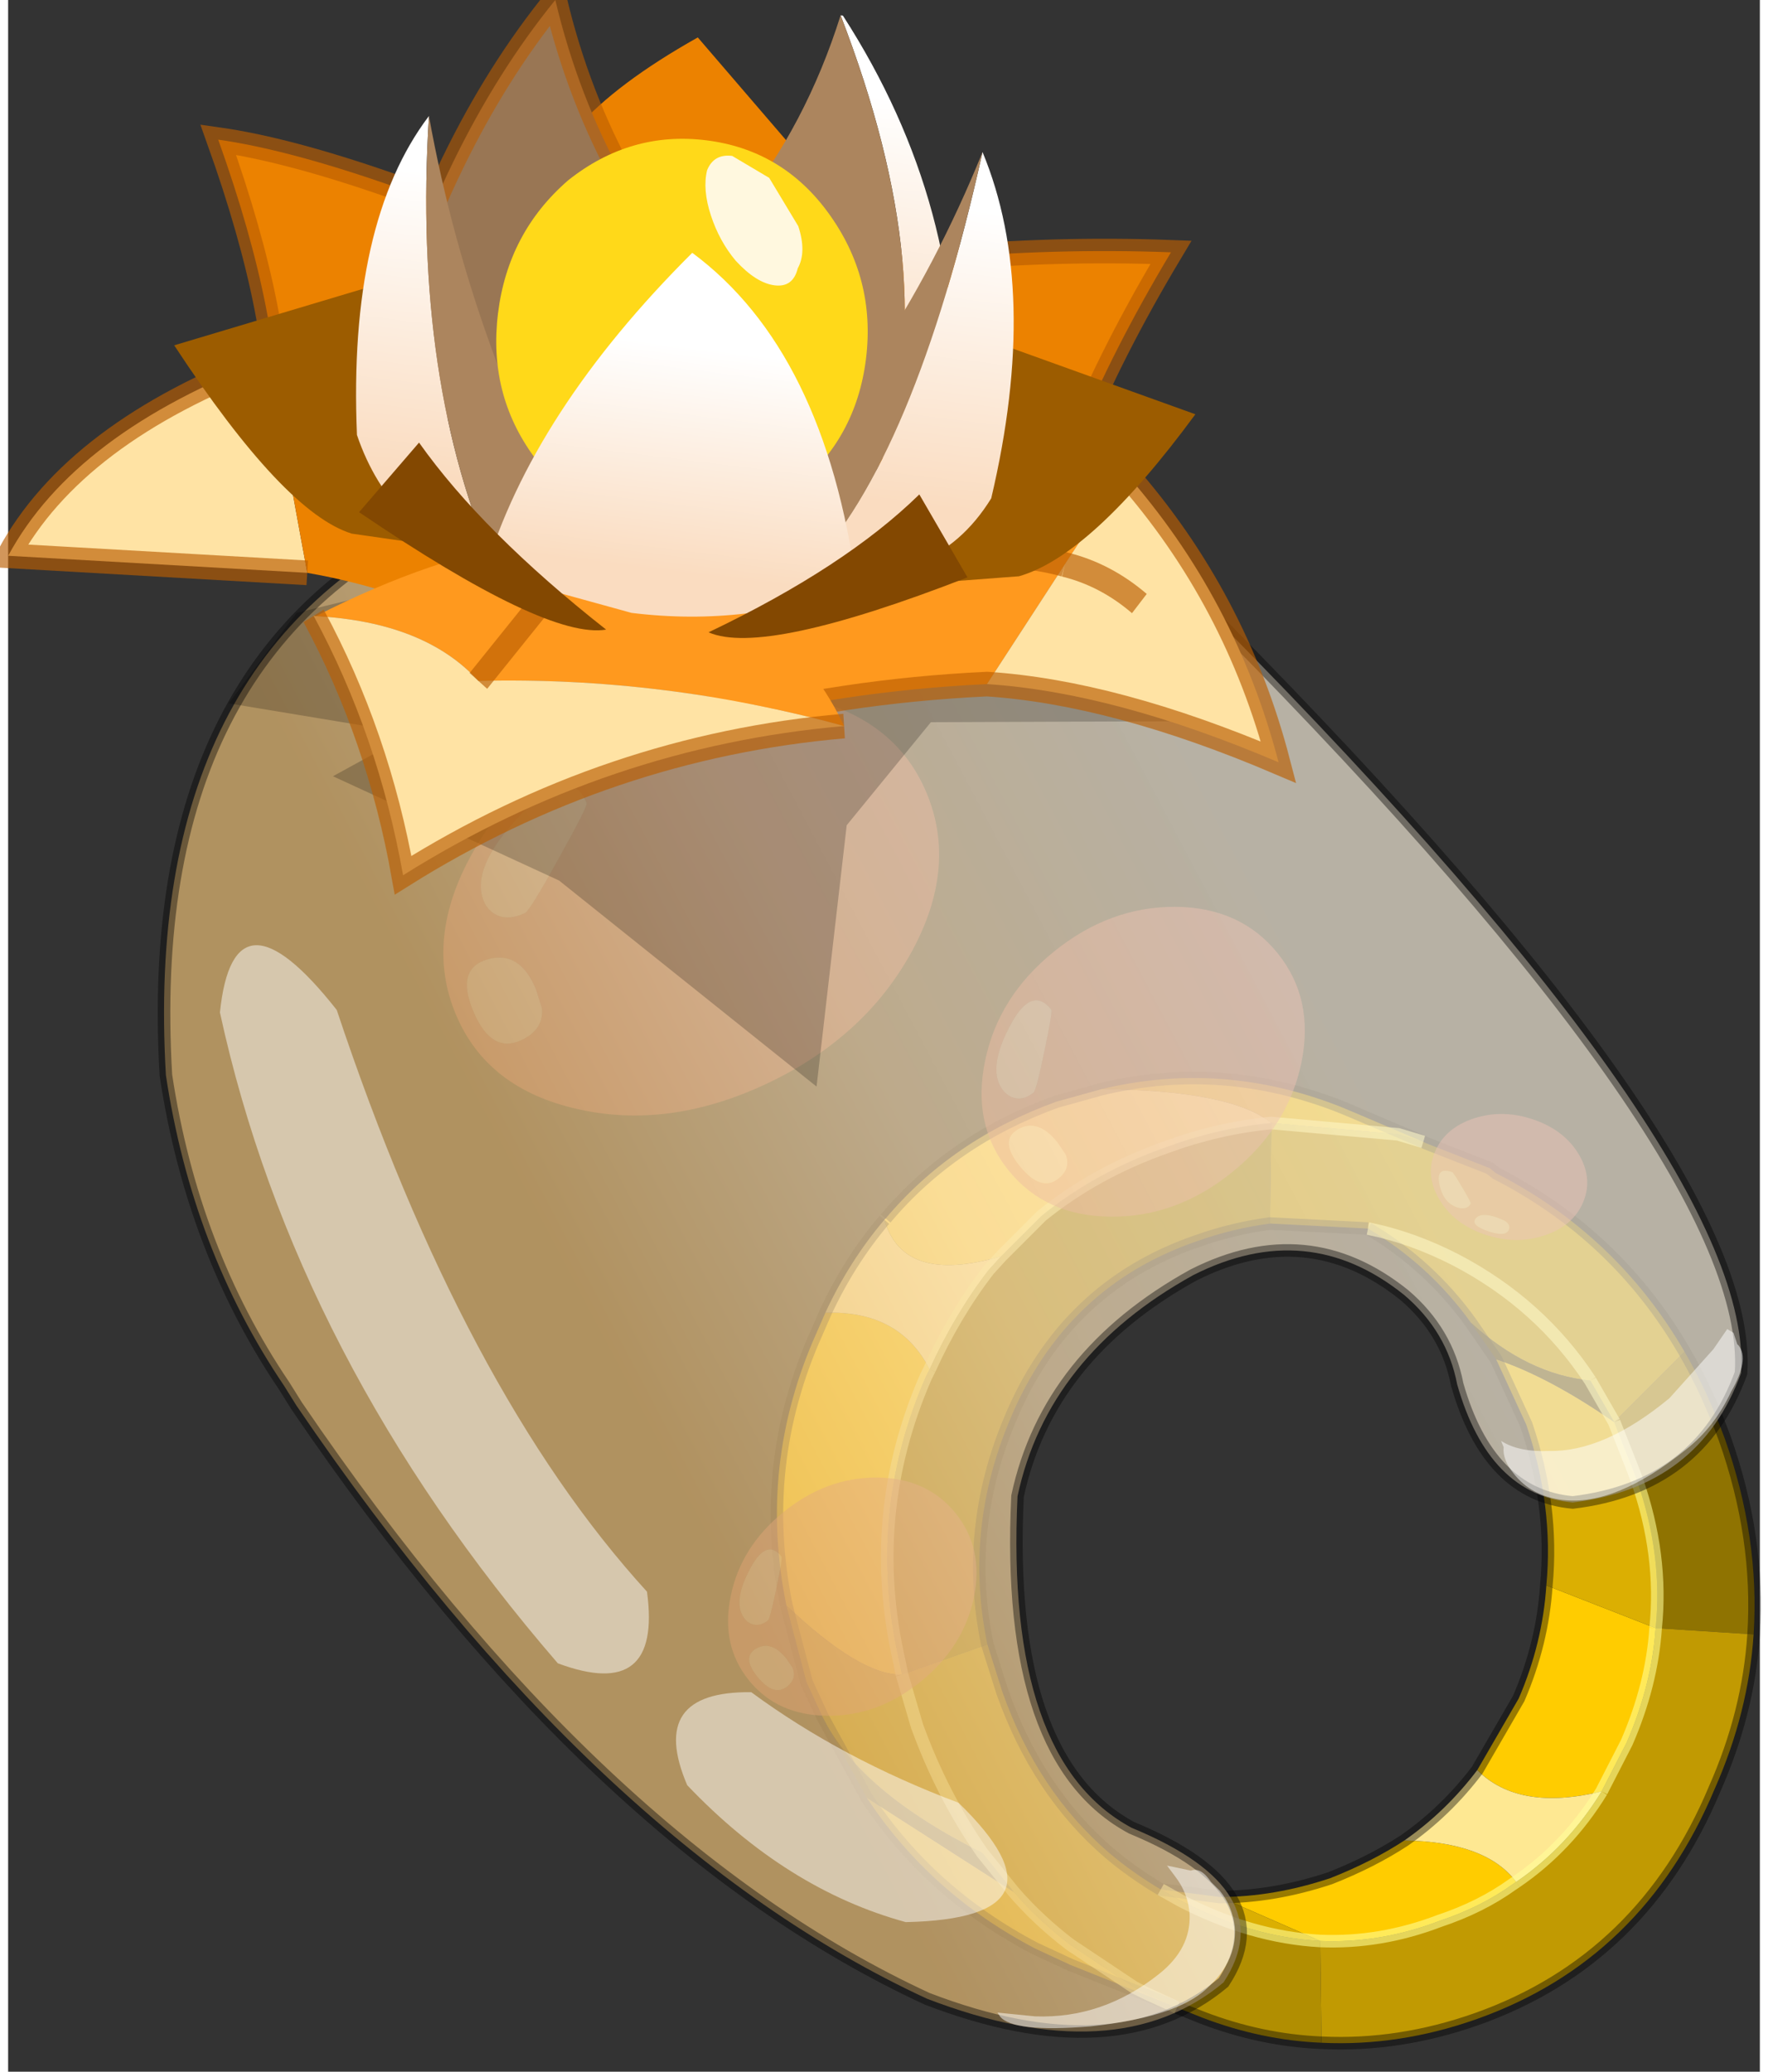 <svg width="70" height="82" viewBox="241.37 161.36 69.729 82.442" xmlns="http://www.w3.org/2000/svg" xmlns:xlink="http://www.w3.org/1999/xlink"><rect x="241.37" y="161.36" width="69.729" height="82.442" fill="#333333" stroke="none"/><defs><linearGradient id="b" x1="-819.2" x2="819.2" gradientTransform="matrix(.018 -.01 .019 .036 278.5 208.8)" gradientUnits="userSpaceOnUse"><stop stop-color="#e6ba73" stop-opacity=".702" offset=".067"/><stop stop-color="#f8ddb1" stop-opacity=".702" offset=".506"/><stop stop-color="#fef4e0" stop-opacity=".651" offset="1"/></linearGradient><linearGradient id="c" x1="-819.2" x2="819.2" gradientTransform="matrix(-.001 -.004 .002 -0 -5.65 -3.75)" gradientUnits="userSpaceOnUse"><stop stop-color="#fadcc0" offset=".067"/><stop stop-color="#fff" offset="1"/></linearGradient><linearGradient id="d" x1="-819.2" x2="819.2" gradientTransform="matrix(-.001 -.004 .001 -0 4.55 -6.4)" gradientUnits="userSpaceOnUse"><stop stop-color="#fadcc0" offset=".067"/><stop stop-color="#fff" offset="1"/></linearGradient><linearGradient id="e" x1="-819.2" x2="819.2" gradientTransform="matrix(.001 -.004 .002 0 5.6 -4.35)" gradientUnits="userSpaceOnUse"><stop stop-color="#fadcc0" offset=".067"/><stop stop-color="#fff" offset="1"/></linearGradient><linearGradient id="f" x1="-819.2" x2="819.2" gradientTransform="matrix(0 -.003 .005 0 .5 -1.7)" gradientUnits="userSpaceOnUse"><stop stop-color="#fadcc0" offset=".067"/><stop stop-color="#fff" offset="1"/></linearGradient><g id="h"><path d="M272.35 225.25q-1.15-5.6 1.2-10.85l.35-.8q2.95-.1 4.15 2.25l-.15.3q-2.4 5.5-1.05 11.35l.1.5q-1.65.05-4.6-2.75m3.9-15.35.05-.05-.05.05m13.35 26.95q2.15 0 4.4-.75 1.65-.65 2.95-1.5 3.25.05 4.45 1.65l-.15.1q-1.25.9-2.9 1.45-2.35.9-4.75.8l-4-1.75m10.25-5.05 1.65-2.85q.95-2.2 1.1-4.5l4.35 1.7q-.15 2.25-1.15 4.55l-.95 1.85-.05.1q-3.3.8-4.95-.85" fill="#fc0"/><path d="M273.9 213.6q.95-2.05 2.35-3.7.75 2.6 4.65 1.45l-.5.55q-1.35 1.75-2.35 3.95-1.2-2.35-4.15-2.25m23.05 21q1.65-1.15 2.9-2.8 1.65 1.65 4.95.85-1.35 2.2-3.4 3.6-1.2-1.6-4.45-1.65" fill="#fee892"/><path d="M308.1 215.15q.9 1.55 1.6 3.45 1.4 3.95 1.15 7.8l-3.9-.25q.3-2.9-.75-5.9l-.15-.4-.75-1.9 2.8-2.8M276.95 228l-.1-.5q-1.35-5.85 1.05-11.35l.15-.3q1-2.2 2.35-3.95l.5-.55 1.6-1.6q2.15-1.75 5-2.75 2.05-.75 4.15-.95l-.05 4q-1.5.2-2.9.7-5.25 1.8-7.45 7.1-1.85 4.4-.9 8.95l-3.4 1.2" fill="#8f7301"/><path d="M276.3 209.85q2.65-3.15 6.8-4.65l1.8-.5q5.15.05 6.75 1.35-2.1.2-4.15.95-2.85 1-5 2.75l-1.6 1.6q-3.9 1.15-4.65-1.45l.05-.05" fill="#fedc56"/><path d="M284.9 204.7q4.8-1.15 9.5.7l.6.25 2.7 1.15-1-.3-5.05-.45q-1.6-1.3-6.75-1.35m3 36.55-4.25-1.7-1.4-.65q-4.2-2.2-6.7-6l5.85 3.75q1 1.15 2.25 2.1l2.55 1.7.4.2 1.3.6m-.65-4.7 2.35.3 4 1.75q-2.75-.15-5.55-1.6l-.8-.45m15.35-12.1q.3-3.15-.8-6.4l-1.2-2.6q2.1.7 4.7 2.5l.75 1.9.15.4q1.05 3 .75 5.9l-4.35-1.7" fill="#dbaf02"/><path d="m297.7 206.8.1.05 2.55 1 .25.2q4.8 2.45 7.5 7.1l-2.8 2.8-.95-1.65q-2.5-.25-4.75-2.3-1.65-2.3-4.1-3.75 1.75.35 3.5 1.25 3.35 1.75 5.35 4.8-2-3.05-5.35-4.8-1.75-.9-3.5-1.25l-3.9-.2.05-4 5.05.45 1 .3m-4.05 35.85q-2.4-.1-4.75-1l-1-.4-1.3-.6-.4-.2-2.55-1.7q-1.25-.95-2.25-2.1l-1.25-1.55q-4.9-2.45-6.35-5.4l-.65-1.4-.8-3.05q2.95 2.8 4.6 2.75l.6 2.05q1 2.75 2.6 5.05-1.6-2.3-2.6-5.05l-.6-2.05 3.4-1.2.6 1.9q1.4 3.95 4.25 6.4.95.8 2.05 1.45l.8.45q2.8 1.45 5.55 1.6l.05 4.05" fill="#b18e01"/><path d="m275.55 232.9-1.75-3.2q1.45 2.95 6.35 5.4l1.25 1.55-5.85-3.75M299.6 214q2.25 2.05 4.75 2.3l.95 1.65q-2.6-1.8-4.7-2.5l-1-1.45" fill="#4b3d01"/><path d="M310.85 226.4q-.2 3.1-1.55 6.15-2.85 6.8-9.45 9.15-3.1 1.1-6.2.95l-.05-4.05q2.4.1 4.75-.8 1.65-.55 2.9-1.45l.15-.1q2.05-1.4 3.4-3.6l.05-.1.95-1.85q1-2.3 1.15-4.55l3.9.25" fill="#c19a02"/><path d="M272.35 225.25q-1.15-5.6 1.2-10.85l.35-.8q.95-2.05 2.35-3.7m.05-.05q2.65-3.15 6.8-4.65l1.8-.5q4.8-1.15 9.5.7l.6.25 2.7 1.15.1.05 2.55 1 .25.2q4.8 2.45 7.5 7.1.9 1.55 1.6 3.45 1.4 3.95 1.15 7.8-.2 3.1-1.55 6.15-2.85 6.8-9.45 9.15-3.1 1.1-6.2.95-2.4-.1-4.75-1l-5.25-2.1-1.4-.65q-4.2-2.2-6.7-6l-1.75-3.2-.65-1.4-.8-3.05m23.15-15q2.45 1.45 4.1 3.75m-4.1-3.75-3.9-.2q-1.5.2-2.9.7-5.25 1.8-7.45 7.1-1.85 4.4-.9 8.95l.6 1.9q1.4 3.95 4.25 6.4.95.8 2.05 1.45l2.35.3q2.15 0 4.4-.75 1.65-.65 2.95-1.5 1.65-1.15 2.9-2.8l1.65-2.85q.95-2.2 1.1-4.5.3-3.15-.8-6.4l-1.2-2.6-1-1.45" fill="none" stroke="#000" stroke-opacity=".4" stroke-width=".5"/><path d="m276.95 228-.1-.5q-1.35-5.85 1.05-11.35l.15-.3m2.85-4.5 1.6-1.6q2.15-1.75 5-2.75 2.05-.75 4.15-.95l5.05.45 1 .3m-16.8 4.55-.5.55q-1.35 1.75-2.35 3.95m26.3.45q-2-3.05-5.35-4.8-1.75-.9-3.5-1.25m8.85 6.05.95 1.65m1.65 8.2q.3-2.9-.75-5.9l-.15-.4-.75-1.9m-3.9 18.3-.15.1q-1.25.9-2.9 1.45-2.35.9-4.75.8m7.8-2.35q2.05-1.4 3.4-3.6m-17.55 3.9.8.45q2.8 1.45 5.55 1.6m13.35-12.45q-.15 2.25-1.15 4.55l-.95 1.85-.05.1M276.95 228l.6 2.05q1 2.75 2.6 5.05l1.25 1.55q1 1.15 2.25 2.1l2.55 1.7.4.2 1.3.6" fill="none" stroke="#ff9" stroke-opacity=".58" stroke-width=".5"/></g><g id="a" fill-opacity=".482"><path d="M36.65 22.65q.55 2 2.6 2 2.8 0 2.8-4.7 0-4.55-2.75-4.05-2.8.5-2.8 4.75l.15 2M37.7 10.5q0-3.6-5.55-6.25-5.55-2.7-5.55 1.7 0 .35 3.95 3.85 3.9 3.5 4.35 3.5 1.45 0 2.2-.95.6-.8.6-1.85m-.6-4.8q6.4 5.7 6.4 13.8t-6.4 13.8Q30.75 39 21.75 39t-15.4-5.7Q0 27.6 0 19.5T6.35 5.7Q12.75 0 21.75 0T37.1 5.7" fill="#d06a6a"/><path d="M37.7 10.5q0 1.05-.6 1.85-.75.95-2.2.95-.45 0-4.35-3.5-3.95-3.5-3.95-3.85 0-4.4 5.55-1.7Q37.7 6.9 37.7 10.5m-1.05 12.15-.15-2q0-4.25 2.8-4.75 2.75-.5 2.75 4.05 0 4.7-2.8 4.7-2.05 0-2.6-2" fill="#e6bbbb"/></g><g id="j"><path d="M259 181.8q7.6-2.4 13.95-2.2 9.85.2 16.75 6.65 21.2 21.45 20.65 29.75-1.65 4.55-6.7 5.15-3.35-.3-4.6-4.7-.4-2.1-2.1-3.55-3.85-3.1-8.4-.8-5.8 3.2-7 8.8-.5 10.5 4.55 13.2 6.05 2.5 3.65 6.15-4.25 3.55-11.8.65-13.2-6.1-25.1-23.6l-.5-.8q-3.65-5.4-4.7-12.35-1-16.95 11.35-22.35" fill="url(#b)"/><path d="M259 181.8q-12.35 5.4-11.35 22.35 1.05 6.95 4.7 12.35l.5.8q11.9 17.5 25.1 23.6 7.55 2.9 11.8-.65 2.4-3.65-3.65-6.15-5.05-2.7-4.55-13.2 1.2-5.6 7-8.8 4.55-2.3 8.4.8 1.7 1.45 2.1 3.55 1.25 4.4 4.6 4.7 5.05-.6 6.7-5.15.55-8.3-20.65-29.75-6.9-6.45-16.75-6.65-6.35-.2-13.95 2.2" fill="none" stroke="#000" stroke-opacity=".4" stroke-width=".5"/><path d="M249.8 201.65q3 13.8 13.45 25.9 4.15 1.55 3.55-2.85-7.3-8-12.35-23.15-4.1-5.2-4.65.1m29.4 31.45q-4.65-1.75-8.25-4.4-4.15-.05-2.55 3.7 3.95 4.15 8.7 5.45 6.85-.15 2.1-4.75" fill="#fff" fill-opacity=".482"/><path d="m250.15 189.35 2.7-3.6 11.75-2.85 21.85 1.4 4.65 5.75-13 .05-3.35 4.1-1.2 10.4-10.25-8.2-9-4.15 3.1-1.7-7.25-1.2" fill-opacity=".212"/></g><g id="g"><path d="M-8.4-1.25q-.15-2.35-2.05-5.9 3 .05 9.15 1.85l-7.1 4.05" fill="#ec8200"/><path d="M-8.4-1.25q-.15-2.35-2.05-5.9 3 .05 9.15 1.85" fill="none" stroke="#ba5e02" stroke-opacity=".651" stroke-width=".5"/><path d="M8.15.05 0-5.15q5.25-1.7 10.25-2.1-2 4.25-2.1 7.3" fill="#ec8200"/><path d="M8.15.05q.1-3.05 2.1-7.3-5 .4-10.25 2.1" fill="none" stroke="#ba5e02" stroke-opacity=".651" stroke-width=".5"/><path d="m-8.8-2.85 1.4 4.2-6.45.4q1.1-2.65 5.05-4.6" fill="#ffe3a4"/><path d="m-8.8-2.85 3.4 1.35 1.35 1.25.5 2.35q-1.75-.65-3.85-.75l-1.4-4.2" fill="#ec8200"/><path d="m-7.4 1.35-6.45.4q1.1-2.65 5.05-4.6" fill="none" stroke="#ba5e02" stroke-opacity=".651" stroke-width=".5"/><path d="m5.75-2 4.1-.7-1.05 2-1.35 2.6q-3.1.5-5.9 1.55Q1.4.8 5.75-2m-1 1.95q2.3-.9 4.05-.65-1.75-.25-4.05.65" fill="#ff991e"/><path d="M7.45 1.9 8.8-.7q.9.1 1.7.6-.8-.5-1.7-.6l1.05-2q2.7 2.25 4.05 5.45-3.7-1-6.45-.85" fill="#ffe3a4"/><path d="m9.85-2.7-4.1.7m-4.2 5.45q2.8-1.05 5.9-1.55 2.75-.15 6.45.85-1.35-3.2-4.05-5.45" fill="none" stroke="#ba5e02" stroke-opacity=".651" stroke-width=".5"/><path d="M8.8-.7q-1.75-.25-4.05.65M8.8-.7q.9.1 1.7.6" fill="none" stroke="#ba5e02" stroke-opacity=".651" stroke-width=".5"/><path d="M-7.1 2.2h-.05.05" fill="#7cd100"/><path d="M4.5 3.1q-4-.55-7.95 0-1.3-1.05-3.65-.9Q-4.75.7-2.5.1l1.25-.25L-.1.1q3.2.9 4.6 3m-6.6-2.05L-3.45 3.1l1.35-2.05" fill="#ff991e"/><path d="M-7.15 2.2h.05q2.35-.15 3.65.9 3.95-.55 7.95 0-5 1-9.05 4.1-.9-2.75-2.6-5" fill="#ffe3a4"/><path d="m-3.45 3.1 1.35-2.05M-7.15 2.2q1.7 2.25 2.6 5Q-.5 4.1 4.5 3.1" fill="none" stroke="#ba5e02" stroke-opacity=".651" stroke-width=".5"/><path d="M-3.35-6.4q-.35-1.75 2.9-4l3.8 3.25q-3.45-.2-6.5 1.3l-.2-.55" fill="#ec8200"/><path d="m6.5-5.05 4.7 1Q9.35-.95 7.85-.35L5.2.15q2.6-2.9 1.3-5.2m-13.35.5q.55 2.75 3 5.05l-2.7-.05q-1.5-.25-4.3-3.35l4-1.65" fill="#9c5c00"/><path d="M-6.45-3q.75-4.65 2.85-7.8Q-2.1-7 1.3-4.5-5.5-.65-6.45-3" fill="#997654"/><path d="M-6.45-3q.75-4.65 2.85-7.8Q-2.1-7 1.3-4.5" fill="none" stroke="#ba5e02" stroke-opacity=".6" stroke-width=".5"/><path d="M-3.35.85Q-5.7.4-6.7-1.55q-.75-4.25.7-6.6.35 5.4 2.65 9" fill="url(#c)"/><path d="M-6-8.15q1.6 4.85 5 9.1l-2.35-.1q-2.3-3.6-2.65-9" fill="#ac855e"/><path d="M2.6-11.2h-.05.05" fill="#fff1d1"/><path d="M4.6-2.4q.85-3.7-2.05-8.8h.05q3.15 3.55 3.45 7.95-.6 1-1.45.85" fill="url(#d)"/><path d="M2.55-11.2q2.9 5.1 2.05 8.8-2.85.35-6.95-1.35 4-2.85 4.9-7.45" fill="#ac855e"/><path d="M5.95-8.8q1.6 2.65 1.1 6.95Q6.05.2 3.3.05q2-2.5 2.65-8.85" fill="url(#e)"/><path d="m3.3.05-1.9-.3q3.2-3.8 4.55-8.55Q5.3-2.45 3.3.05" fill="#ac855e"/><path d="M2.8-1.55Q1.65-.35 0-.35t-2.85-1.2Q-4-2.7-4-4.35t1.15-2.85Q-1.65-8.35 0-8.35T2.8-7.2Q4-6 4-4.35t-1.2 2.8" fill="#ffd919"/><path d="M2.3-6q-.05.4-.45.4T.95-6q-.4-.35-.65-.85t-.2-.9q.1-.35.5-.35l.85.35.75.9q.25.5.1.85" fill="#fff8df"/><path d="M-.35 1.35-3.6.9Q-3-2.45 0-6.05 3.1-4.4 4.4.25q-2.2 1.1-4.75 1.1" fill="url(#f)"/><path d="M5.5-1.75 6.75-.2Q2.6 1.9 1.35 1.55 4.1-.1 5.5-1.75m-10.85.2q1.6 1.65 4.5 3.3Q-2.1 2.1-6.45 0l1.1-1.55" fill="#834801"/></g><use xlink:href="#a" id="i"/><use xlink:href="#g" id="k"/><path d="m309.25 215.05.55-.8.25.15.15.45.05.05q.45.55-.3 1.85-.65 1.4-1.8 2.3-2.8 2.25-4.9 2-1.25-.15-1.95-1.05-.45-.55-.4-1.05l-.1-.25q.7.45 1.9.4 2.2.05 4.8-2.1l1.75-1.95M289.6 236.6q.5.6.6 1.45.1 1.45-1.3 2.6-1.25 1-4.45 1.35-3.1.25-3.6-.4l-.1-.15 1.5.15q2.7.1 4.95-1.7 1.25-1 1.2-2.35-.05-.85-.6-1.55l-.3-.4.95.2q.4-.15.8.45l.35.35" fill="#fff" fill-opacity=".502" id="l"/></defs><use xlink:href="#h"/><use transform="matrix(-.246 .199 .182 .225 288.35 194.9)" xlink:href="#i"/><use transform="matrix(-.189 .153 .14 .173 276.35 218.2)" xlink:href="#i"/><use transform="matrix(-.431 .202 .153 .368 274.95 185.75)" xlink:href="#i"/><use transform="matrix(-.045 .105 .151 .052 299.15 204.9)" xlink:href="#i"/><use xlink:href="#j"/><use transform="matrix(1.831 .226 -.24 1.947 267.15 183.2)" xlink:href="#k"/><use xlink:href="#l"/></svg>